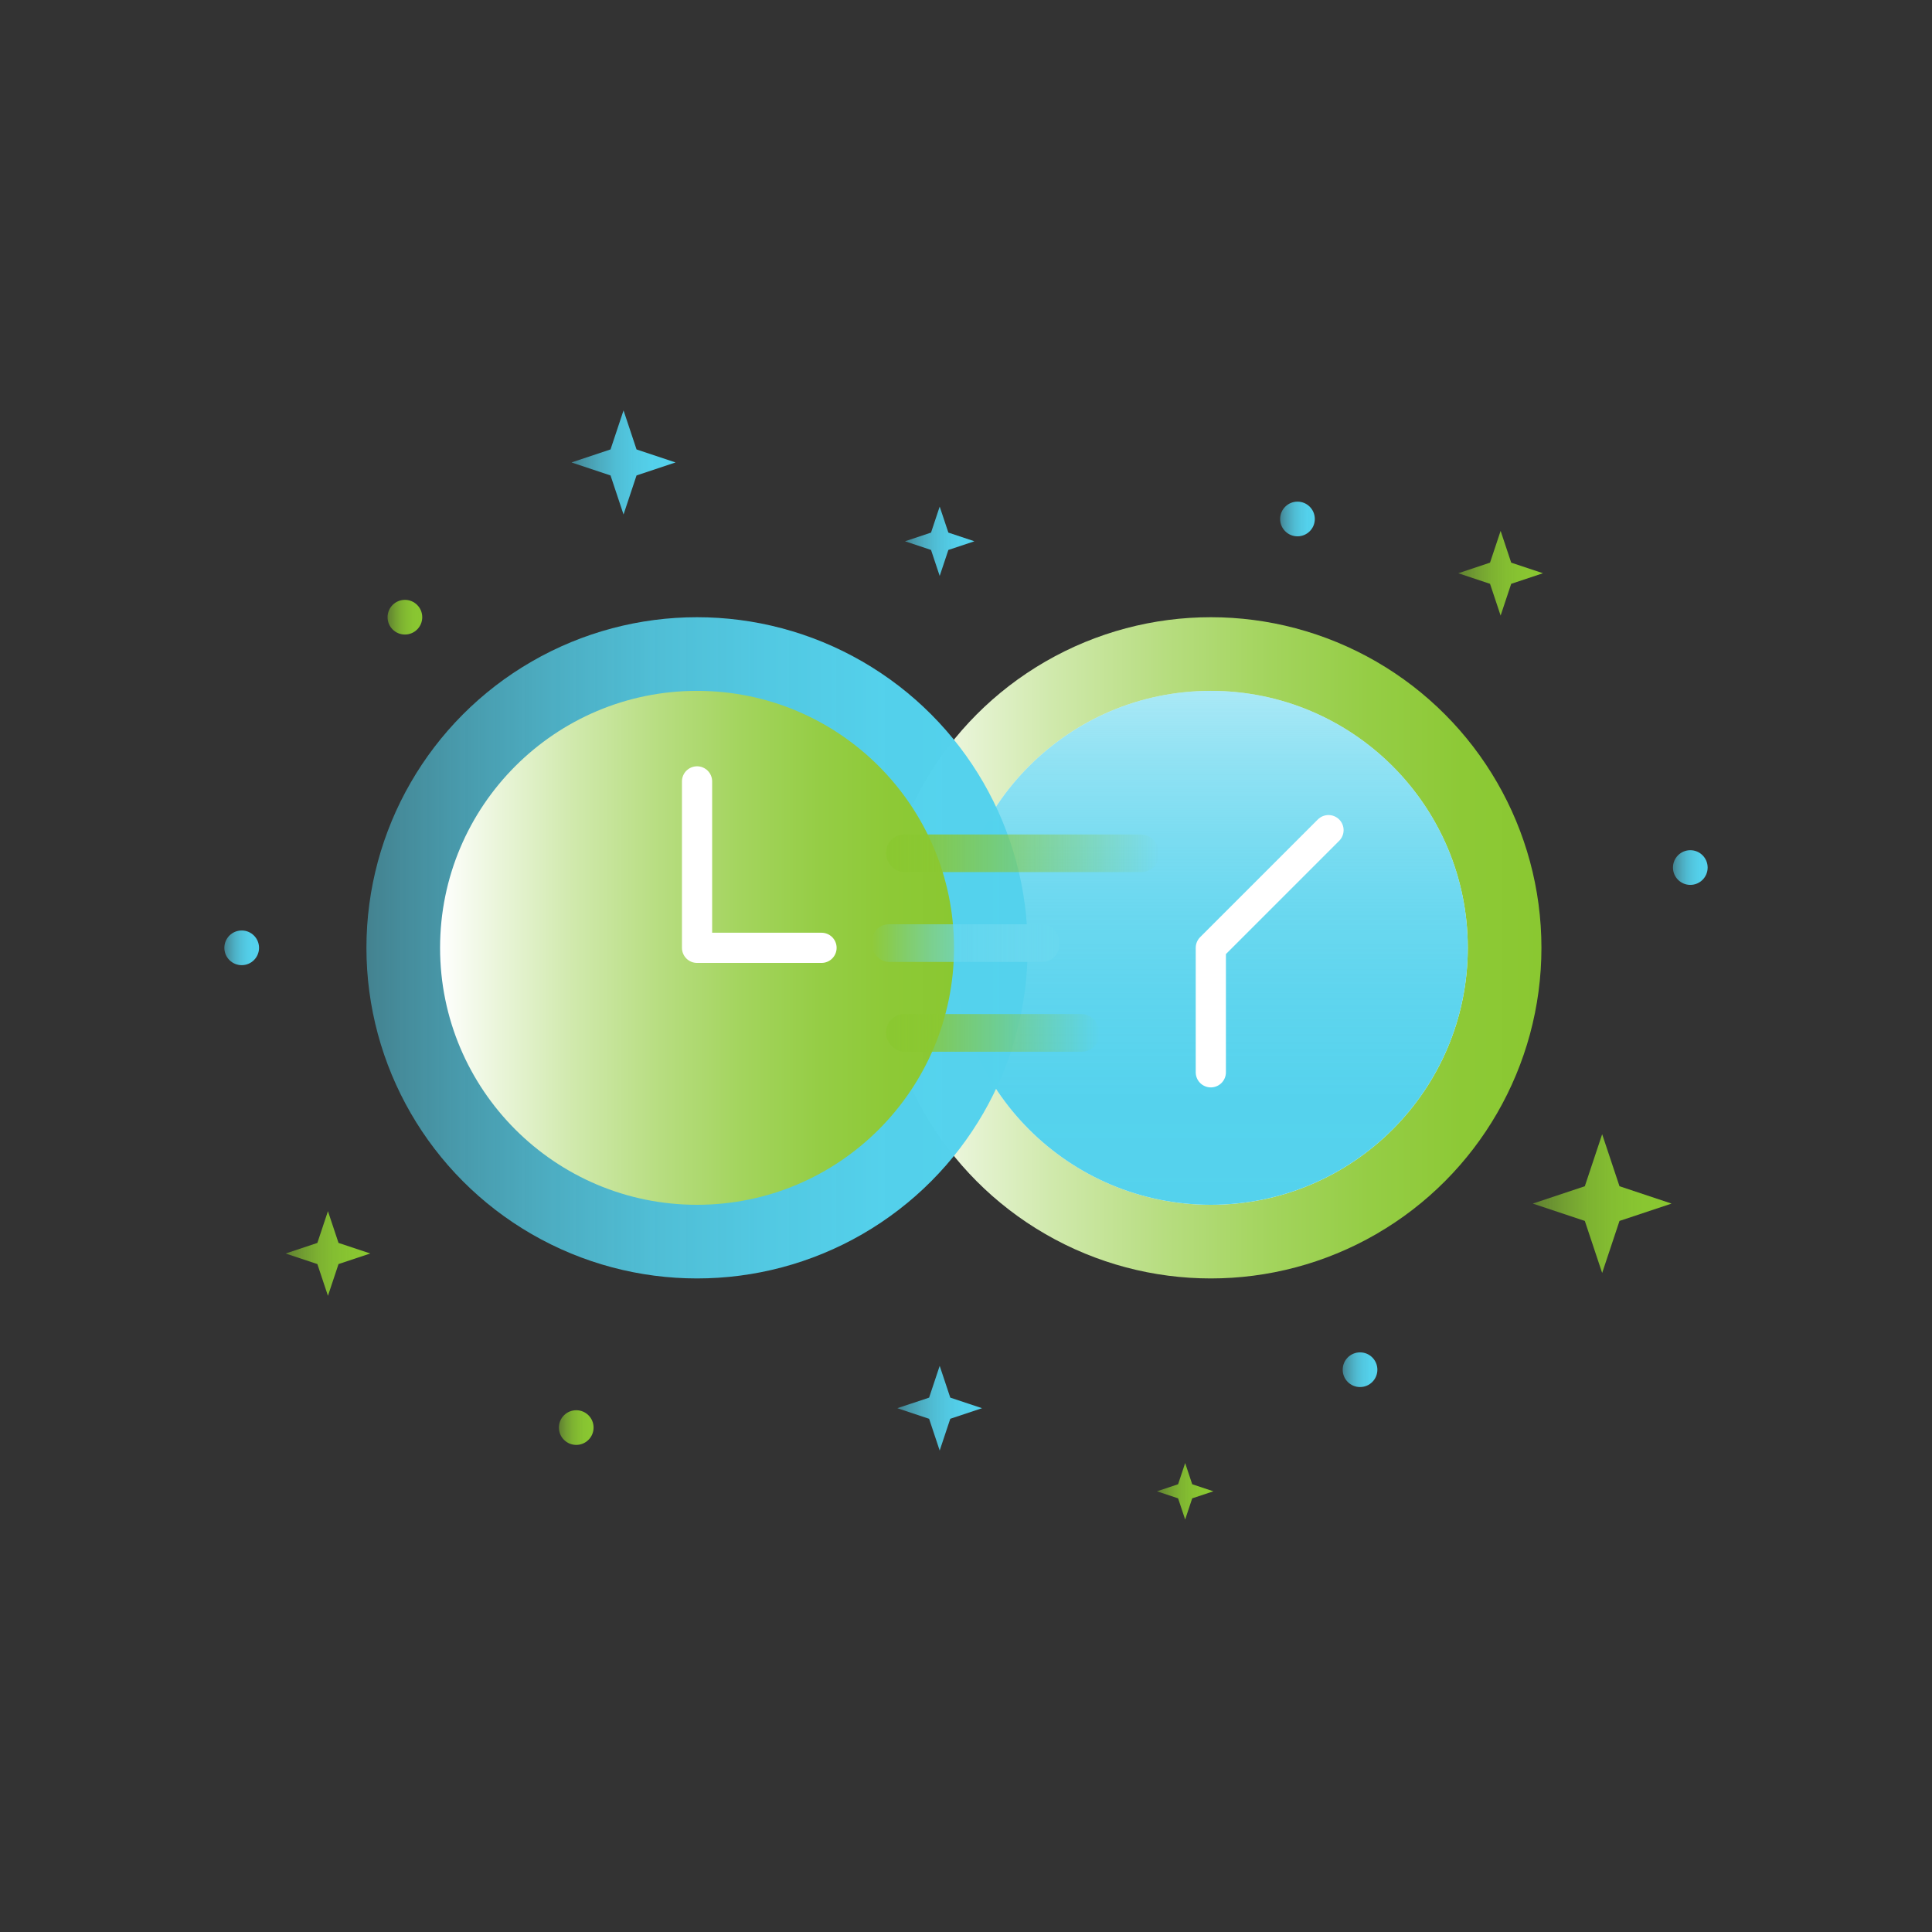 <svg id="Windscribe" xmlns="http://www.w3.org/2000/svg" xmlns:xlink="http://www.w3.org/1999/xlink" viewBox="0 0 1280 1280"><rect x="0" y="0" width="1280" height="1280" fill="#333333" stroke="none"/><defs><style>.cls-1{fill:url(#linear-gradient);}.cls-2{fill:url(#linear-gradient-2);}.cls-3{fill:url(#linear-gradient-3);}.cls-4{fill:url(#linear-gradient-4);}.cls-5{fill:url(#linear-gradient-5);}.cls-6{fill:url(#linear-gradient-6);}.cls-7{fill:url(#linear-gradient-7);}.cls-8{fill:url(#linear-gradient-8);}.cls-9{fill:url(#linear-gradient-9);}.cls-10{fill:url(#linear-gradient-10);}.cls-11{fill:url(#linear-gradient-11);}.cls-12{fill:url(#linear-gradient-12);}.cls-13{fill:url(#linear-gradient-13);}.cls-14{fill:url(#linear-gradient-14);}.cls-15{fill:#fff;}.cls-16{fill:url(#linear-gradient-15);}.cls-17{fill:url(#linear-gradient-16);}.cls-18{fill:url(#linear-gradient-17);}.cls-19{fill:none;stroke:#fff;stroke-linecap:round;stroke-linejoin:round;stroke-width:20px;}.cls-20{fill:url(#linear-gradient-18);}.cls-21{fill:url(#linear-gradient-19);}.cls-22{fill:url(#linear-gradient-20);}</style><linearGradient id="linear-gradient" x1="1108.38" y1="574.77" x2="1131.36" y2="574.77" gradientUnits="userSpaceOnUse"><stop offset="0" stop-color="#54d2ed" stop-opacity="0.5"/><stop offset="0.13" stop-color="#54d2ed" stop-opacity="0.64"/><stop offset="0.28" stop-color="#54d2ed" stop-opacity="0.77"/><stop offset="0.43" stop-color="#54d2ed" stop-opacity="0.87"/><stop offset="0.6" stop-color="#54d2ed" stop-opacity="0.94"/><stop offset="0.78" stop-color="#54d2ed" stop-opacity="0.99"/><stop offset="1" stop-color="#54d2ed"/></linearGradient><linearGradient id="linear-gradient-2" x1="599.59" y1="358.61" x2="645.55" y2="358.61" xlink:href="#linear-gradient"/><linearGradient id="linear-gradient-3" x1="1015.51" y1="797.41" x2="1107.43" y2="797.41" gradientUnits="userSpaceOnUse"><stop offset="0" stop-color="#8ac831" stop-opacity="0.5"/><stop offset="0.07" stop-color="#8ac831" stop-opacity="0.58"/><stop offset="0.23" stop-color="#8ac831" stop-opacity="0.73"/><stop offset="0.39" stop-color="#8ac831" stop-opacity="0.85"/><stop offset="0.57" stop-color="#8ac831" stop-opacity="0.93"/><stop offset="0.76" stop-color="#8ac831" stop-opacity="0.98"/><stop offset="1" stop-color="#8ac831"/></linearGradient><linearGradient id="linear-gradient-4" x1="889.57" y1="907.47" x2="912.55" y2="907.47" xlink:href="#linear-gradient"/><linearGradient id="linear-gradient-5" x1="766.5" y1="988.02" x2="803.9" y2="988.02" xlink:href="#linear-gradient-3"/><linearGradient id="linear-gradient-6" x1="966.15" y1="379.78" x2="1022.24" y2="379.78" xlink:href="#linear-gradient-3"/><linearGradient id="linear-gradient-7" x1="256.77" y1="408.91" x2="279.75" y2="408.91" xlink:href="#linear-gradient-3"/><linearGradient id="linear-gradient-8" x1="848.12" y1="343.84" x2="871.1" y2="343.84" xlink:href="#linear-gradient"/><linearGradient id="linear-gradient-9" x1="378.64" y1="306.38" x2="447.58" y2="306.38" xlink:href="#linear-gradient"/><linearGradient id="linear-gradient-10" x1="370.28" y1="945.8" x2="393.26" y2="945.8" xlink:href="#linear-gradient-3"/><linearGradient id="linear-gradient-11" x1="148.64" y1="627.96" x2="171.62" y2="627.96" xlink:href="#linear-gradient"/><linearGradient id="linear-gradient-12" x1="189.22" y1="830.47" x2="245.32" y2="830.47" xlink:href="#linear-gradient-3"/><linearGradient id="linear-gradient-13" x1="594.52" y1="932.97" x2="650.62" y2="932.97" xlink:href="#linear-gradient"/><linearGradient id="linear-gradient-14" x1="583.15" y1="627.96" x2="1021.24" y2="627.96" gradientUnits="userSpaceOnUse"><stop offset="0" stop-color="#fff"/><stop offset="0.09" stop-color="#eef7e1"/><stop offset="0.26" stop-color="#d0e9ac"/><stop offset="0.43" stop-color="#b7dd80"/><stop offset="0.59" stop-color="#a3d45d"/><stop offset="0.74" stop-color="#95cd45"/><stop offset="0.88" stop-color="#8dc936"/><stop offset="1" stop-color="#8ac831"/></linearGradient><linearGradient id="linear-gradient-15" x1="-2560.14" y1="7798.5" x2="-2219.65" y2="7798.5" gradientTransform="translate(8600.7 3017.86) rotate(90)" xlink:href="#linear-gradient"/><linearGradient id="linear-gradient-16" x1="242.77" y1="627.96" x2="680.86" y2="627.96" xlink:href="#linear-gradient"/><linearGradient id="linear-gradient-17" x1="291.57" y1="627.96" x2="632.06" y2="627.96" xlink:href="#linear-gradient-14"/><linearGradient id="linear-gradient-18" x1="590.21" y1="565.33" x2="771.13" y2="565.33" gradientTransform="translate(-3.12)" gradientUnits="userSpaceOnUse"><stop offset="0" stop-color="#8ac831"/><stop offset="1" stop-color="#8ac831" stop-opacity="0"/></linearGradient><linearGradient id="linear-gradient-19" x1="599.6" y1="684.32" x2="741.09" y2="684.32" gradientTransform="translate(-12.5)" xlink:href="#linear-gradient-18"/><linearGradient id="linear-gradient-20" x1="616.67" y1="624.82" x2="740.75" y2="624.82" gradientTransform="translate(-39)" gradientUnits="userSpaceOnUse"><stop offset="0" stop-color="#6ad8ef" stop-opacity="0"/><stop offset="0.16" stop-color="#6ad8ef" stop-opacity="0.26"/><stop offset="0.32" stop-color="#6ad8ef" stop-opacity="0.49"/><stop offset="0.48" stop-color="#69d8ef" stop-opacity="0.67"/><stop offset="0.63" stop-color="#69d8ef" stop-opacity="0.81"/><stop offset="0.77" stop-color="#69d8ef" stop-opacity="0.92"/><stop offset="0.89" stop-color="#69d8ef" stop-opacity="0.98"/><stop offset="1" stop-color="#69d8ef"/></linearGradient></defs><title>Artboard 154</title><circle class="cls-1" cx="1119.87" cy="574.77" r="11.49"/><polygon class="cls-2" points="599.59 358.61 616.83 352.86 622.57 335.63 628.32 352.86 645.55 358.61 628.32 364.35 622.57 381.58 616.83 364.35 599.59 358.61"/><polygon class="cls-3" points="1015.51 797.41 1049.98 785.92 1061.47 751.45 1072.96 785.92 1107.43 797.41 1072.96 808.89 1061.47 843.37 1049.98 808.89 1015.51 797.41"/><circle class="cls-4" cx="901.06" cy="907.47" r="11.49"/><polygon class="cls-5" points="766.5 988.02 780.52 983.35 785.2 969.32 789.87 983.35 803.9 988.02 789.87 992.69 785.2 1006.72 780.52 992.69 766.5 988.02"/><polygon class="cls-6" points="966.15 379.78 987.18 372.77 994.2 351.73 1001.21 372.77 1022.24 379.78 1001.21 386.79 994.2 407.83 987.18 386.79 966.15 379.78"/><circle class="cls-7" cx="268.26" cy="408.91" r="11.49"/><circle class="cls-8" cx="859.61" cy="343.84" r="11.49"/><polygon class="cls-9" points="378.64 306.38 404.49 297.76 413.11 271.91 421.72 297.76 447.58 306.38 421.72 315 413.11 340.85 404.49 315 378.64 306.38"/><circle class="cls-10" cx="381.77" cy="945.8" r="11.49"/><circle class="cls-11" cx="160.13" cy="627.96" r="11.49"/><polygon class="cls-12" points="189.22 830.47 210.26 823.46 217.27 802.42 224.28 823.46 245.32 830.47 224.28 837.48 217.27 858.52 210.26 837.48 189.22 830.47"/><polygon class="cls-13" points="594.52 932.97 615.56 925.96 622.57 904.92 629.58 925.96 650.62 932.97 629.58 939.98 622.57 961.02 615.56 939.98 594.52 932.97"/><circle class="cls-14" cx="802.2" cy="627.96" r="219.04"/><circle class="cls-15" cx="802.2" cy="627.96" r="170.25"/><circle class="cls-16" cx="802.2" cy="627.96" r="170.25"/><circle class="cls-17" cx="461.81" cy="627.96" r="219.04"/><circle class="cls-18" cx="461.81" cy="627.96" r="170.25"/><polyline class="cls-19" points="544.28 627.96 461.81 627.96 461.81 517.69"/><polyline class="cls-19" points="802.2 710.43 802.2 627.96 880.17 549.99"/><rect class="cls-20" x="587.1" y="552.86" width="180.91" height="24.93" rx="11.93" ry="11.93"/><rect class="cls-21" x="587.1" y="671.86" width="141.49" height="24.93" rx="11.93" ry="11.93"/><rect class="cls-22" x="577.67" y="612.36" width="124.08" height="24.93" rx="11.17" ry="11.17"/></svg>
